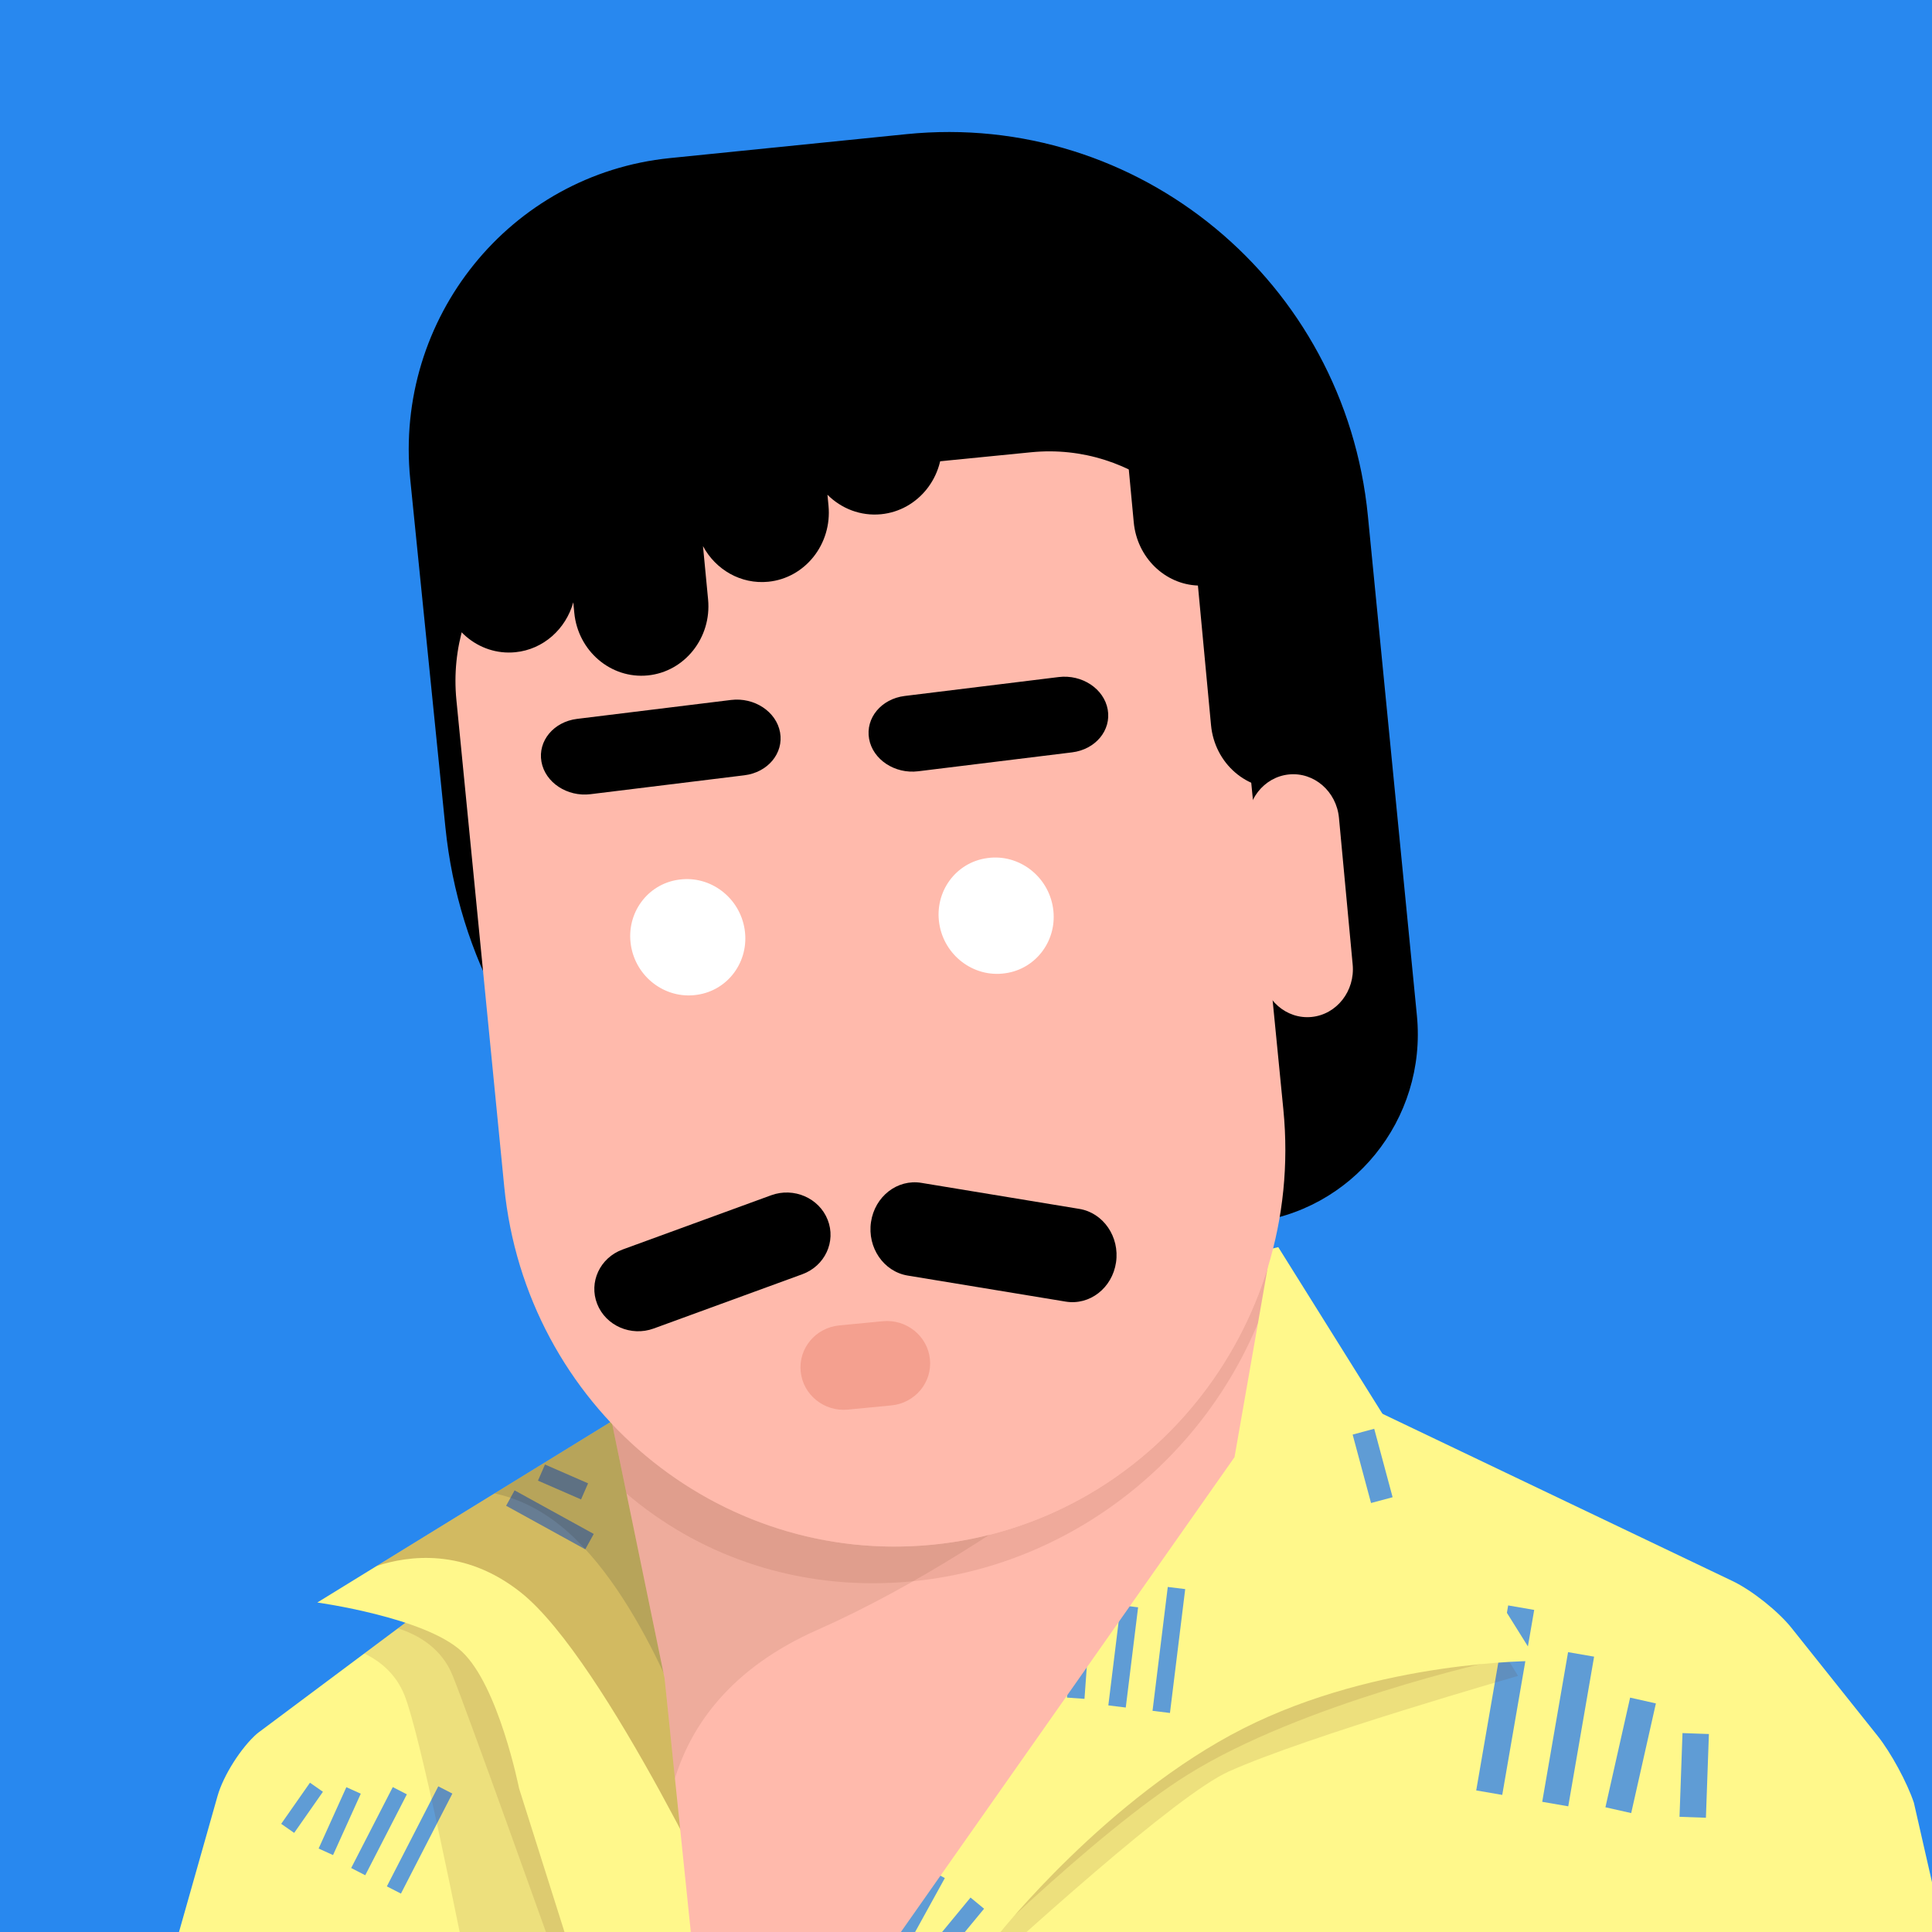 <svg width="1024" height="1024" viewBox="0 0 1024 1024" fill="none" xmlns="http://www.w3.org/2000/svg">
<rect x="0" y="0" width="1024" height="1024" fill="#808080" stroke="none"/>
<g id="Logo / Classique-cleansave" clip-path="url(#clip0_631_854)">
<rect width="1024" height="1024" fill="#2888EF"/>
<g id="shirt">
<path id="body" d="M87.04 1072.15C87.04 1060.82 89.53 1042.84 92.632 1031.9L115.313 951.877C118.401 940.98 127.862 926.115 136.386 918.725L336 769.61L631.54 701L918.332 838.017C928.521 842.884 942.483 853.982 949.543 862.836L995.177 920.064C1002.23 928.904 1010.85 944.814 1014.4 955.486L1041 1072.15H87.04Z" fill="#FFF88B"/>
<g id="Pattern-element">
<path id="Vector 1" d="M167.725 947.275L152.475 969.074" stroke="#5F9CD5" stroke-width="8.387"/>
<path id="Vector 1_2" d="M187.399 948.971L172.698 981.493" stroke="#5F9CD5" stroke-width="8.387"/>
<path id="Vector 2" d="M211.913 949.114L189.861 992.002" stroke="#5F9CD5" stroke-width="8.387"/>
<path id="Vector 3" d="M236.032 948.716L208.774 1001.73" stroke="#5F9CD5" stroke-width="8.387"/>
</g>
<g id="Pattern-element_2">
<path id="Vector 1_3" d="M898.753 918.82L897.175 963.199" stroke="#5F9CD5" stroke-width="14"/>
<path id="Vector 1_4" d="M870.826 901.31L857.741 959.431" stroke="#5F9CD5" stroke-width="14"/>
<path id="Vector 2_2" d="M838.008 876.867L824.305 956.192" stroke="#5F9CD5" stroke-width="14"/>
<path id="Vector 3_2" d="M806.261 852.101L789.323 950.149" stroke="#5F9CD5" stroke-width="14"/>
</g>
<path id="Intersect" d="M712.988 739.913L804.6 888.252C804.6 888.252 692.49 920.34 651.22 938.95C623.689 951.365 542.4 1024.7 491.329 1072.15H253.226C242.207 1015.88 222.641 919.177 214.383 898.492C209.92 887.314 201.645 880.513 193.076 876.377L233.045 846.519L337.38 811.03L582.53 712.378L631.54 701L712.988 739.913Z" fill="#653018" fill-opacity="0.12"/>
<path id="Intersect_2" d="M709.733 738.357L792.14 880.22C792.14 880.22 689.96 902.77 629.24 940.78C580.622 971.214 506.514 1044.25 478.904 1072.15H306.532C287.349 1018.28 248.768 910.256 239.983 888.252C234.167 873.686 221.877 866.551 210.9 863.062L235.64 844.581L337.38 811.03L582.53 712.378L631.54 701L709.733 738.357Z" fill="#653018" fill-opacity="0.12"/>
</g>
<g id="colar">
<path id="Vector" d="M314.71 1073.08L275.12 947.88C275.12 947.88 264.27 893.301 244.65 875.23C225.03 857.159 168.17 849.37 168.17 849.37L340.62 743.24L677.5 661L814.65 880.35C814.65 880.35 730.828 879.686 658.89 916.16C586.952 952.634 529.575 1024.89 529.575 1024.89L95.4 1608.48L314.71 1073.08Z" fill="#FFF88B"/>
<g id="Pattern-element_3">
<path id="Vector 2_3" d="M309.83 790.461L287 780.5" stroke="#5F9CD5" stroke-width="9.307"/>
<path id="Vector 3_3" d="M312.45 817.101L270.5 794" stroke="#5F9CD5" stroke-width="9.307"/>
</g>
<path id="Intersect_3" d="M421.811 723.419L340.62 743.24L262.127 791.546C273.111 793.874 284.906 798.925 296.7 808.34C341.689 844.253 368.95 929.51 368.95 929.51L434.78 904.04L421.811 723.419Z" fill="#16304C" fill-opacity="0.17"/>
<path id="Intersect_4" d="M414.973 725.089L340.62 743.24L199.628 830.01C216.303 824.507 246.261 820.266 276.22 844.18C321.209 880.093 389.78 1028.12 389.78 1028.12L429.66 929.64L414.973 725.089Z" fill="#773F0F" fill-opacity="0.33"/>
<g id="Pattern-element_4">
<path id="Vector 1_5" d="M722.646 758.82L732.394 795.092" stroke="#5F9CD5" stroke-width="11.841"/>
</g>
<g id="Pattern-element_5">
<path id="Vector 1_6" d="M551.869 866.358L544.337 894.904" stroke="#5F9CD5" stroke-width="9.307"/>
<path id="Vector 1_7" d="M573.009 860.586L570.157 900.091" stroke="#5F9CD5" stroke-width="9.307"/>
<path id="Vector 2_4" d="M598.596 851.344L592.059 904.461" stroke="#5F9CD5" stroke-width="9.307"/>
<path id="Vector 3_4" d="M623.563 841.689L615.483 907.344" stroke="#5F9CD5" stroke-width="9.307"/>
</g>
<g id="Pattern-element_6">
<path id="Vector 1_8" d="M499.2 1031.47L517.987 1008.7" stroke="#5F9CD5" stroke-width="9.307"/>
<path id="Vector 1_9" d="M477.585 1027.87L496.706 993.182" stroke="#5F9CD5" stroke-width="9.307"/>
<path id="Vector 2_5" d="M450.478 1025.56L478.643 980.048" stroke="#5F9CD5" stroke-width="9.307"/>
<path id="Vector 3_5" d="M423.762 1023.88L458.575 967.628" stroke="#5F9CD5" stroke-width="9.307"/>
</g>
</g>
<g id="head_and_neck">
<g id="Neck">
<path id="Rectangle 2" d="M352.253 889.553L321 737.953L673.793 661L654.318 772.328L380.415 1162.16L352.253 889.553Z" fill="#FFBAAC"/>
<path id="Intersect_5" d="M433.2 863.887C537.905 817.589 641.363 725.067 641.363 725.067L515.223 695.588L321 737.953L352.253 889.553L357.732 942.586C366.227 914.951 386.778 884.414 433.2 863.887Z" fill="#563010" fill-opacity="0.1"/>
<path id="Intersect_6" d="M666.75 701.263L671.897 671.84C647.894 750.216 579.785 810.259 494.343 818.716C428.672 825.217 367.095 799.804 324.498 754.92L332.062 791.608C369.303 823.404 418.595 841.481 472.654 838.907L473.117 838.885C560.179 834.739 634.83 778.245 666.75 701.263Z" fill="#79391C" fill-opacity="0.118"/>
</g>
<g id="head">
<path id="Rectangle 3" fill-rule="evenodd" clip-rule="evenodd" d="M217.442 254.107C208.802 168.611 270.431 92.357 355.055 83.794L480.403 71.109C603.314 58.671 712.829 149.269 725.003 273.372L750.983 538.231C756.397 593.42 716.459 642.595 661.879 648.055L508.573 663.393C372.008 677.056 250.003 576.338 236.066 438.415L217.442 254.107Z" fill="black"/>
<path id="Rectangle 3_2" fill-rule="evenodd" clip-rule="evenodd" d="M241.905 371.045C236.464 315.697 276.149 266.465 330.572 261.078L546.487 239.707C600.897 234.321 649.412 274.788 654.856 330.17L680.216 588.17C691.622 704.21 608.451 807.427 494.393 818.716C380.359 830.003 278.669 745.067 267.264 629.044L241.905 371.045Z" fill="#FFBAAC"/>
<g id="Group 20">
<path id="Rectangle 5" d="M359.952 466.221L359.673 466.26C343.105 468.564 331.785 484.099 334.39 500.957C336.995 517.815 352.539 529.614 369.107 527.309L369.386 527.27C385.955 524.966 397.275 509.431 394.67 492.573C392.065 475.715 376.521 463.916 359.952 466.221Z" fill="white"/>
<path id="Rectangle 5_2" d="M523.393 454.792L523.113 454.831C506.545 457.135 495.225 472.67 497.83 489.528C500.435 506.386 515.979 518.185 532.548 515.88L532.827 515.841C549.395 513.537 560.715 498.002 558.11 481.144C555.505 464.286 539.961 452.488 523.393 454.792Z" fill="white"/>
<path id="Rectangle 4" fill-rule="evenodd" clip-rule="evenodd" d="M286.982 403.737C285.015 392.715 293.45 382.548 305.885 381.02L387.427 370.999C399.834 369.474 411.491 377.195 413.454 388.195C415.421 399.216 406.986 409.384 394.551 410.912L313.009 420.933C300.602 422.457 288.945 414.736 286.982 403.737Z" fill="black"/>
<path id="Rectangle 4_2" fill-rule="evenodd" clip-rule="evenodd" d="M460.637 391.593C458.67 380.572 467.105 370.404 479.541 368.876L561.083 358.856C573.49 357.331 585.146 365.052 587.109 376.051C589.076 387.073 580.641 397.24 568.206 398.768L486.664 408.789C474.257 410.314 462.601 402.593 460.637 391.593Z" fill="black"/>
</g>
<g id="Union">
<path d="M622.736 131.178C603.354 133.104 589.12 151.183 591.031 171.55L600.91 276.822C602.668 295.55 617.448 309.709 634.926 310.35L641.87 384.342C643.78 404.698 661.075 419.655 680.496 417.725C699.878 415.799 714.113 397.72 712.201 377.353L702.322 272.081C700.565 253.353 685.784 239.194 668.306 238.553L661.362 164.561C659.452 144.205 642.157 129.248 622.736 131.178Z" fill="black"/>
<path d="M438.567 262.216L439.123 268.053C441.059 288.355 426.73 306.394 407.207 308.335C392.659 309.781 379.293 301.932 372.599 289.457L375.299 317.703C377.239 338.003 362.897 356.041 343.353 357.984C323.77 359.931 306.32 345.039 304.381 324.752L303.854 319.238C299.928 333.34 288.058 344.209 273.162 345.69C253.604 347.634 236.178 332.734 234.24 312.4L227.027 236.72C225.089 216.391 239.413 198.33 258.932 196.39C278.49 194.446 295.915 209.346 297.853 229.679L298.854 240.174C302.798 226.115 314.674 215.281 329.572 213.8C344.148 212.351 357.543 220.231 364.239 232.721L361.146 200.289C359.21 179.987 373.539 161.948 393.062 160.007C404.992 158.821 416.127 163.886 423.44 172.627C426.917 157.807 439.168 146.205 454.691 144.663C474.358 142.71 491.89 157.583 493.846 177.858L499.097 232.279C501.055 252.566 486.658 270.599 467.031 272.549C456.121 273.632 445.868 269.538 438.567 262.216Z" fill="black"/>
</g>
<path id="Rectangle 4_3" d="M467.871 700.275L444.826 702.497C432.273 703.707 423.122 714.676 424.384 726.998C425.647 739.319 436.846 748.326 449.399 747.116L472.444 744.894C484.996 743.684 494.148 732.715 492.885 720.393C491.622 708.072 480.423 699.065 467.871 700.275Z" fill="#F4A08F"/>
<path id="Rectangle 4_4" fill-rule="evenodd" clip-rule="evenodd" d="M461.651 647.706C463.66 634.139 475.587 624.838 488.355 626.943L572.083 640.743C584.823 642.842 593.518 655.57 591.514 669.109C589.505 682.676 577.578 691.977 564.81 689.873L481.082 676.073C468.342 673.973 459.647 661.245 461.651 647.706Z" fill="black"/>
<path id="Rectangle 4_5" fill-rule="evenodd" clip-rule="evenodd" d="M438.685 646.52C434.123 634.962 420.738 629.131 408.727 633.517L329.966 662.28C317.982 666.656 311.974 679.597 316.527 691.131C321.088 702.689 334.474 708.52 346.485 704.134L425.246 675.371C437.23 670.995 443.237 658.054 438.685 646.52Z" fill="black"/>
<path id="Rectangle 7" fill-rule="evenodd" clip-rule="evenodd" d="M661.408 438.266C660.097 424.24 669.866 411.795 683.168 410.473C696.497 409.149 708.369 419.483 709.676 433.471L716.944 511.219C718.255 525.244 708.485 537.69 695.184 539.011C681.855 540.335 669.983 530.002 668.675 516.014L661.408 438.266Z" fill="#FFBAAC"/>
</g>
</g>
</g>
<defs>
<clipPath id="clip0_631_854">
<rect width="1024" height="1024" fill="white"/>
</clipPath>
</defs>
</svg>
